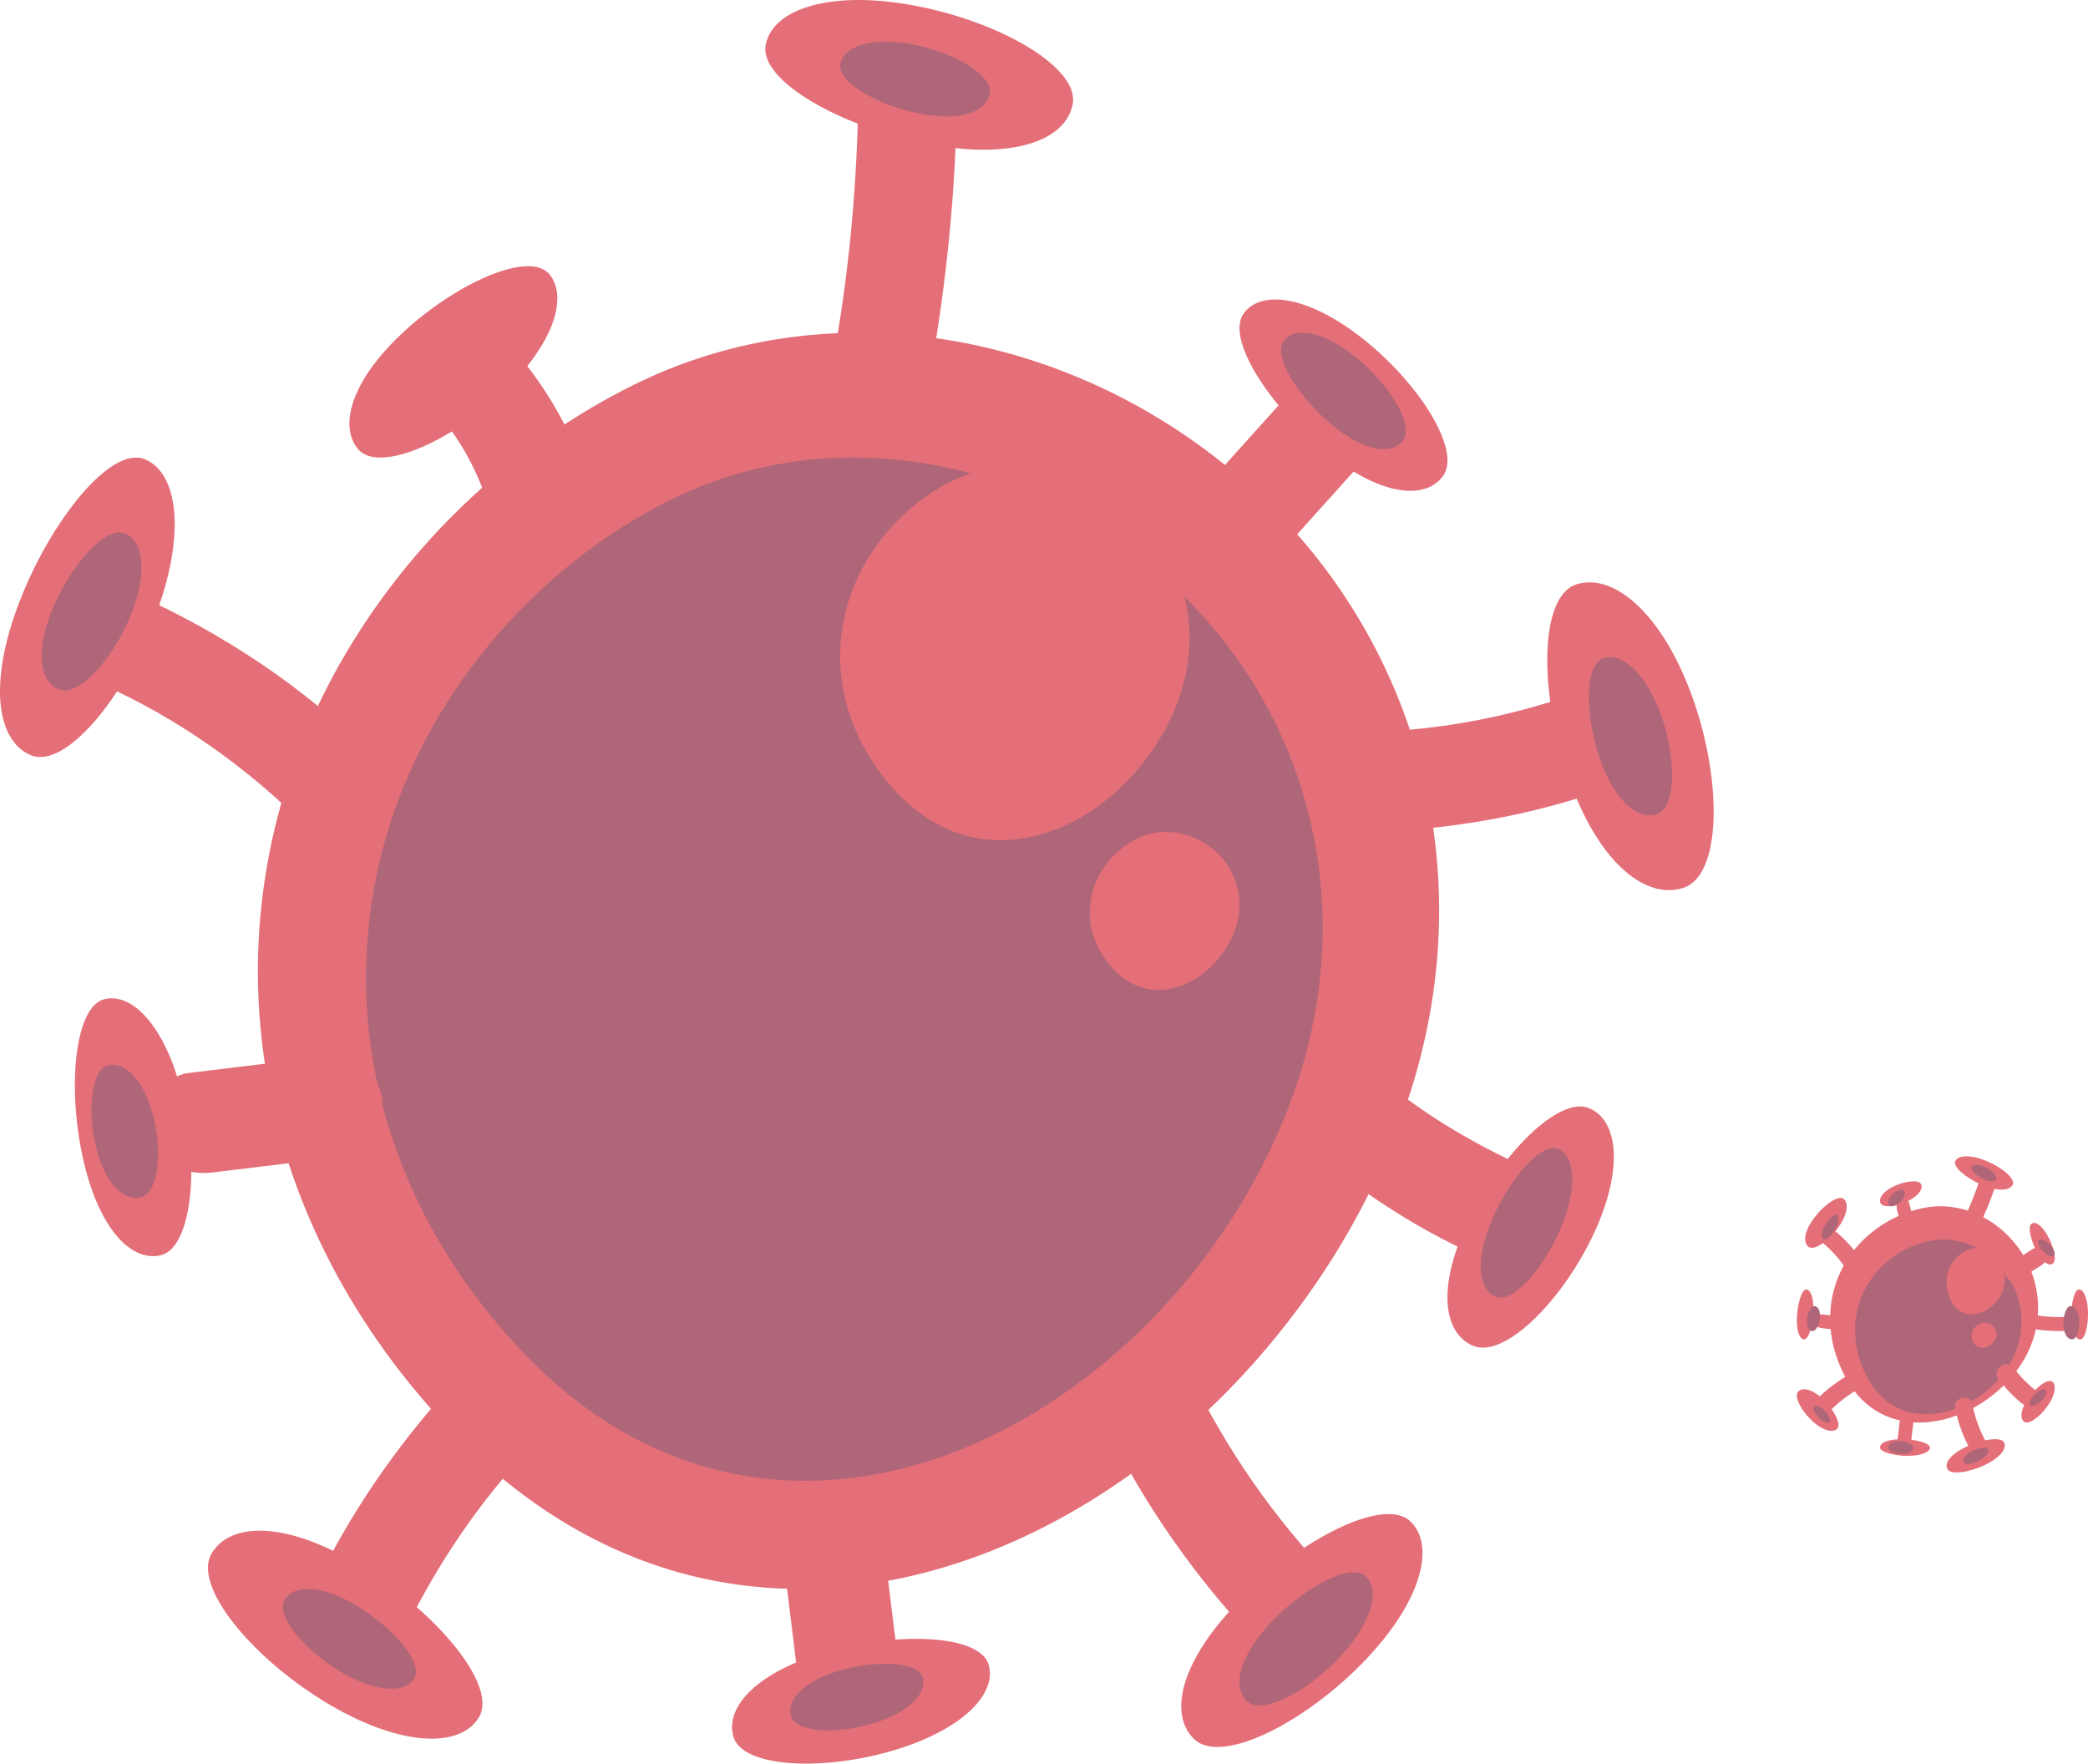<?xml version="1.0" encoding="UTF-8"?>
<svg width="251px" height="212px" viewBox="0 0 251 212" version="1.1" xmlns="http://www.w3.org/2000/svg" xmlns:xlink="http://www.w3.org/1999/xlink">
    <g id="Page-1" stroke="none" stroke-width="1" fill="none" fill-rule="evenodd">
        <g id="Group-4">
            <g id="Group">
                <path d="M53.98,171.719 C35.171,151.877 26.447,125.215 33.351,98.259 C35.389,90.304 38.803,82.709 43.283,75.771 C51.346,63.26 62.872,52.879 76.068,46.315 C98.482,35.169 125.185,39.404 144.938,54.094 C167.398,70.81 177.536,98.408 171.087,125.712 C170.41,128.582 169.561,131.415 168.552,134.179 C165.142,143.589 160.054,152.442 153.777,160.221 C145.389,170.668 134.869,179.184 123.388,184.593 C100.994,195.147 74.967,193.847 53.98,171.719" id="Fill-401" fill="#E46F78"></path>
                <path d="M62.61,162.291 C47.378,146.127 40.313,124.411 45.904,102.46 C50.527,84.296 63.877,68.457 80.495,60.144 C98.656,51.066 120.281,54.514 136.277,66.484 C154.469,80.095 162.674,102.572 157.449,124.817 C156.903,127.153 156.22,129.458 155.406,131.717 C148.94,149.645 135.06,165.083 118.822,172.782 C100.687,181.378 79.604,180.32 62.61,162.291 Z" id="Fill-402" fill="#AE6678"></path>
                <path d="M128.329,99.09 C121.701,102.236 114.003,101.85 107.796,95.253 C102.234,89.34 99.654,81.394 101.695,73.361 C103.38,66.718 108.259,60.924 114.329,57.882 C120.961,54.561 128.857,55.822 134.699,60.202 C141.343,65.182 144.34,73.407 142.435,81.544 C142.234,82.396 141.984,83.24 141.688,84.066 C139.324,90.624 134.255,96.273 128.329,99.09" id="Fill-403" fill="#E46F78"></path>
                <path d="M142.71,118.195 C139.872,119.521 136.572,119.359 133.912,116.572 C131.53,114.08 130.422,110.721 131.298,107.332 C132.019,104.527 134.113,102.08 136.712,100.796 C139.553,99.391 142.941,99.926 145.441,101.775 C148.29,103.876 149.576,107.347 148.757,110.785 C148.673,111.147 148.563,111.501 148.438,111.851 C147.425,114.618 145.251,117.006 142.71,118.195" id="Fill-404" fill="#E46F78"></path>
                <path d="M195.346,93.991 C198.455,92.793 200.656,90.154 199.822,86.687 C199.135,83.835 195.475,81.095 192.394,82.285 C183.915,85.555 175.178,87.541 166.067,87.932 C158.213,88.272 157.856,100.333 165.748,99.993 C175.944,99.552 185.837,97.659 195.346,93.991" id="Fill-405" fill="#E46F78"></path>
                <path d="M202.325,106.739 C197.748,108.182 192.112,103.624 188.58,93.542 C185.043,83.465 184.944,71.679 189.524,70.237 C194.109,68.795 200.006,74.001 203.546,84.083 C207.078,94.16 206.905,105.301 202.325,106.739" id="Fill-406" fill="#E46F78"></path>
                <path d="M199.165,97.866 C196.87,98.607 194.056,96.267 192.287,91.091 C190.522,85.914 190.473,79.861 192.761,79.121 C195.052,78.384 198.002,81.055 199.771,86.235 C201.539,91.408 201.452,97.129 199.165,97.866" id="Fill-407" fill="#AE6678"></path>
                <path d="M43.209,89.238 C34.676,81.224 24.994,75.079 14.173,70.495 C7.176,67.531 3.913,78.718 10.83,81.645 C19.708,85.406 27.756,90.794 34.722,97.345 C40.212,102.502 48.734,94.429 43.209,89.238" id="Fill-408" fill="#E46F78"></path>
                <path d="M3.712,90.782 C-0.364,89.092 -1.456,82.191 2.327,72.366 C6.11,62.542 13.345,53.515 17.42,55.205 C21.496,56.895 22.37,64.454 18.587,74.278 C14.801,84.099 7.787,92.472 3.712,90.782" id="Fill-409" fill="#E46F78"></path>
                <path d="M7.123,82.885 C4.792,81.992 4.167,78.352 6.332,73.166 C8.493,67.983 12.624,63.216 14.956,64.108 C17.283,65.001 17.784,68.99 15.619,74.173 C13.458,79.356 9.451,83.777 7.123,82.885" id="Fill-410" fill="#AE6678"></path>
                <path d="M111.495,46.776 C113.516,35.909 114.736,24.958 114.998,13.905 C115.184,6.237 103.331,5.936 103.145,13.596 C102.906,23.609 101.948,33.568 100.117,43.42 C98.73,50.894 110.097,54.303 111.495,46.776" id="Fill-411" fill="#E46F78"></path>
                <path d="M128.945,12.547 C128.093,16.92 121.648,19.271 111.463,17.29 C101.274,15.309 91.195,9.743 92.051,5.369 C92.907,0.996 100.024,-1.256 110.213,0.725 C120.403,2.706 129.805,8.173 128.945,12.547" id="Fill-412" fill="#E46F78"></path>
                <path d="M118.973,11.275 C118.559,13.46 115.423,14.637 110.465,13.644 C105.508,12.654 100.603,9.873 101.025,7.684 C101.44,5.498 104.899,4.373 109.861,5.362 C114.818,6.355 119.392,9.086 118.973,11.275" id="Fill-413" fill="#AE6678"></path>
                <path d="M160.312,189.925 C153.178,182.563 147.456,174.297 142.982,165.073 C139.65,158.212 129.324,164.031 132.652,170.888 C137.544,180.975 144.029,190.153 151.823,198.2 C157.132,203.676 165.636,195.421 160.312,189.925" id="Fill-414" fill="#E46F78"></path>
                <path d="M143.549,209.056 C140.397,206.009 141.956,199.498 149.143,192.272 C156.322,185.046 166.404,179.839 169.556,182.889 C172.707,185.936 170.703,192.946 163.52,200.172 C156.341,207.398 146.701,212.107 143.549,209.056" id="Fill-415" fill="#E46F78"></path>
                <path d="M149.854,204.461 C148.118,202.717 148.973,199.001 152.938,194.871 C156.9,190.741 162.466,187.765 164.202,189.508 C165.943,191.248 164.836,195.253 160.874,199.383 C156.912,203.513 151.595,206.204 149.854,204.461" id="Fill-416" fill="#AE6678"></path>
                <path d="M48.118,197.13 C51.85,189.272 56.548,182.005 62.381,175.531 C67.547,169.798 59.156,161.123 53.943,166.91 C47.42,174.147 41.94,182.124 37.758,190.919 C36.347,193.876 36.836,197.35 39.816,199.177 C42.382,200.754 46.723,200.06 48.118,197.13" id="Fill-417" fill="#E46F78"></path>
                <path d="M25.452,186.708 C27.771,182.855 34.634,182.874 43.506,188.32 C52.374,193.767 59.897,202.576 57.574,206.43 C55.255,210.283 47.793,209.936 38.921,204.49 C30.053,199.047 23.133,190.561 25.452,186.708" id="Fill-418" fill="#E46F78"></path>
                <path d="M34.219,192.302 C35.348,190.449 38.673,190.46 42.974,193.075 C47.271,195.689 50.921,199.917 49.793,201.766 C48.668,203.615 45.051,203.45 40.751,200.836 C36.45,198.222 33.095,194.15 34.219,192.302" id="Fill-419" fill="#AE6678"></path>
                <path d="M151.346,69.335 C155.301,64.937 159.248,60.539 163.203,56.141 C165.371,53.73 165.772,50.2 163.325,47.774 C161.161,45.632 156.833,45.238 154.657,47.66 C150.702,52.062 146.747,56.46 142.793,60.858 C140.625,63.269 140.232,66.802 142.679,69.225 C144.843,71.367 149.163,71.765 151.346,69.335" id="Fill-420" fill="#E46F78"></path>
                <path d="M173.45,57.244 C171.235,60.23 165.736,59.544 159.127,54.134 C152.519,48.725 147.3,40.643 149.519,37.653 C151.734,34.663 157.679,35.682 164.291,41.092 C170.9,46.502 175.665,54.251 173.45,57.244" id="Fill-421" fill="#E46F78"></path>
                <path d="M168.669,52.928 C167.341,54.75 164.04,54.332 160.079,51.04 C156.109,47.747 152.98,42.824 154.311,41.007 C155.639,39.186 159.206,39.806 163.175,43.099 C167.136,46.391 170.001,51.111 168.669,52.928" id="Fill-422" fill="#AE6678"></path>
                <path d="M184.202,148.166 C185.707,145.581 185.11,141.146 182.183,139.766 C176.512,137.095 171.042,133.821 166.176,129.782 C163.682,127.711 160.276,127.162 157.786,129.668 C155.707,131.758 155.163,136.237 157.672,138.319 C163.374,143.056 169.392,147.107 176.059,150.248 C178.971,151.62 182.415,151.22 184.202,148.166" id="Fill-423" fill="#E46F78"></path>
                <path d="M177.074,161.772 C173.437,160.224 172.725,154.535 176.583,146.65 C180.442,138.765 187.406,131.666 191.043,133.214 C194.689,134.762 195.172,140.981 191.317,148.866 C187.459,156.754 180.72,163.32 177.074,161.772" id="Fill-424" fill="#E46F78"></path>
                <path d="M179.695,155.859 C177.689,154.898 177.299,151.368 179.421,146.473 C181.539,141.575 185.371,137.172 187.377,138.133 C189.378,139.093 189.645,142.95 187.523,147.845 C185.404,152.743 181.693,156.819 179.695,155.859" id="Fill-425" fill="#AE6678"></path>
                <path d="M45.845,131.562 C44.959,128.009 41.692,126.664 38.365,127.07 C33.132,127.709 27.895,128.348 22.658,128.983 C19.343,129.389 17.421,133.49 18.156,136.44 C19.034,139.989 22.306,141.333 25.628,140.931 C30.869,140.292 36.103,139.654 41.34,139.015 C44.655,138.612 46.577,134.507 45.845,131.562" id="Fill-426" fill="#E46F78"></path>
                <path d="M19.28,150.902 C15.67,151.707 11.766,147.533 9.927,139.024 C8.08,130.514 9.002,120.893 12.612,120.089 C16.218,119.284 20.273,124.01 22.116,132.515 C23.955,141.028 22.886,150.097 19.28,150.902" id="Fill-427" fill="#E46F78"></path>
                <path d="M16.875,143.949 C14.812,144.366 12.579,142.211 11.529,137.816 C10.475,133.426 11,128.459 13.063,128.046 C15.125,127.629 17.442,130.067 18.496,134.462 C19.546,138.852 18.933,143.533 16.875,143.949" id="Fill-428" fill="#AE6678"></path>
                <path d="M107.931,199.471 L105.977,183.601 C105.58,180.33 101.486,178.433 98.548,179.151 C95.001,180.026 93.668,183.249 94.069,186.532 L96.016,202.402 C96.421,205.672 100.511,207.569 103.452,206.847 C106.992,205.977 108.333,202.749 107.931,199.471" id="Fill-429" fill="#E46F78"></path>
                <path d="M88.159,208.748 C87.132,205.112 91.111,200.885 99.584,198.503 C108.062,196.126 117.826,196.496 118.856,200.132 C119.883,203.769 115.358,208.185 106.88,210.562 C98.403,212.944 89.185,212.384 88.159,208.748" id="Fill-430" fill="#E46F78"></path>
                <path d="M95.083,206.264 C94.549,204.327 96.605,202.071 100.979,200.804 C105.354,199.532 110.391,199.732 110.926,201.673 C111.456,203.61 109.118,205.965 104.743,207.233 C100.368,208.504 95.613,208.205 95.083,206.264" id="Fill-431" fill="#AE6678"></path>
                <path d="M70.727,58.071 C68.843,51.995 65.764,46.651 61.545,41.724 C59.463,39.293 55.034,39.596 52.814,41.617 C50.229,43.964 50.605,47.331 52.695,49.774 C55.501,53.045 57.488,56.833 58.739,60.847 C60.947,67.957 72.948,65.215 70.727,58.071" id="Fill-432" fill="#E46F78"></path>
                <path d="M42.997,53.937 C40.651,51.03 42.396,45.449 48.767,39.669 C55.138,33.885 63.731,30.093 66.077,33.001 C68.42,35.913 66.28,41.892 59.909,47.676 C53.534,53.456 45.343,56.849 42.997,53.937" id="Fill-433" fill="#E46F78"></path>
            </g>
            <g id="Group-2" transform="translate(216, 139)">
                <path d="M5.769,12.891 C6.487,11.646 7.42,10.526 8.499,9.571 C10.442,7.845 12.861,6.648 15.374,6.175 C19.649,5.375 23.902,7.381 26.498,10.82 C29.449,14.73 29.822,19.885 27.443,24.188 C27.194,24.641 26.917,25.078 26.618,25.497 C25.599,26.921 24.328,28.172 22.909,29.184 C21.011,30.545 18.847,31.476 16.675,31.835 C12.433,32.537 8.151,31.058 5.706,26.306 C3.512,22.043 3.33,17.115 5.769,12.891 Z" id="Fill-86" fill="#E46F78"></path>
                <path d="M8.365,26.4 C6.612,22.957 6.463,18.976 8.413,15.565 C10.027,12.746 12.971,10.735 16.1,10.142 C19.52,9.495 22.921,11.115 24.998,13.891 C27.359,17.051 27.659,21.213 25.754,24.69 C25.554,25.055 25.334,25.408 25.093,25.746 C23.187,28.44 20.176,30.36 17.139,30.866 C13.746,31.434 10.321,30.24 8.365,26.4 Z" id="Fill-87" fill="#AE6678"></path>
                <path d="M18.478,17.248 C17.864,15.936 17.812,14.419 18.496,13.12 C19.061,12.047 20.091,11.279 21.185,11.054 C22.382,10.808 23.572,11.424 24.3,12.483 C25.126,13.685 25.231,15.272 24.563,16.596 C24.494,16.735 24.418,16.87 24.333,17 C23.667,18.026 22.612,18.757 21.548,18.949 C20.361,19.165 19.163,18.71 18.478,17.248 Z" id="Fill-88" fill="#E46F78"></path>
                <path d="M21.206,22.343 C20.942,21.851 20.919,21.282 21.212,20.795 C21.456,20.392 21.895,20.104 22.366,20.02 C22.877,19.928 23.388,20.16 23.7,20.556 C24.053,21.007 24.099,21.602 23.812,22.099 C23.784,22.151 23.75,22.202 23.715,22.249 C23.429,22.634 22.976,22.909 22.521,22.981 C22.012,23.062 21.499,22.892 21.206,22.343 Z" id="Fill-89" fill="#E46F78"></path>
                <path d="M33.999,20.134 C34.022,19.725 33.55,19.219 32.982,19.262 C31.424,19.382 29.884,19.319 28.361,19.027 C27.046,18.775 26.406,20.382 27.729,20.635 C29.433,20.96 31.159,21.08 32.907,20.946 C33.48,20.903 33.97,20.632 33.999,20.134 Z" id="Fill-90" fill="#E46F78"></path>
                <path d="M33.005,19.461 C32.951,17.804 33.336,16.031 33.897,16.001 C34.457,15.97 34.94,16.993 34.995,18.648 C35.05,20.305 34.656,21.97 34.096,21.999 C33.536,22.03 33.06,21.117 33.005,19.461 Z" id="Fill-91" fill="#E46F78"></path>
                <path d="M32.047,20.306 C31.995,19.202 32.365,18.02 32.901,18 C33.437,17.979 33.901,18.661 33.953,19.765 C34.005,20.869 33.629,21.978 33.091,22 C32.555,22.019 32.099,21.41 32.047,20.306 Z" id="Fill-92" fill="#AE6678"></path>
                <path d="M3.616,8.211 C2.516,7.412 1.347,9.081 2.433,9.871 C3.829,10.887 4.99,12.13 5.898,13.513 C6.614,14.601 8.562,13.678 7.843,12.581 C6.731,10.89 5.317,9.45 3.616,8.211 Z" id="Fill-93" fill="#E46F78"></path>
                <path d="M2.053,7.437 C3.227,5.85 4.985,4.595 5.637,5.122 C6.29,5.652 6.072,7.077 4.9,8.664 C3.725,10.252 2.038,11.399 1.384,10.869 C0.733,10.342 0.88,9.023 2.053,7.437 Z" id="Fill-94" fill="#E46F78"></path>
                <path d="M3.421,8.218 C3.891,7.425 4.593,6.797 4.855,7.062 C5.116,7.326 5.03,8.038 4.559,8.831 C4.089,9.626 3.416,10.198 3.154,9.935 C2.893,9.67 2.952,9.012 3.421,8.218 Z" id="Fill-95" fill="#AE6678"></path>
                <path d="M23.948,3.291 C24.339,2.046 22.403,1.439 22.014,2.683 C21.505,4.31 20.881,5.894 20.118,7.419 C19.539,8.576 21.25,9.666 21.832,8.501 C22.674,6.819 23.388,5.086 23.948,3.291 Z" id="Fill-96" fill="#E46F78"></path>
                <path d="M22.218,3.418 C20.32,2.606 18.649,1.204 19.064,0.518 C19.48,-0.168 21.01,-0.207 22.908,0.606 C24.804,1.418 26.347,2.773 25.932,3.459 C25.516,4.145 24.112,4.229 22.218,3.418 Z" id="Fill-97" fill="#E46F78"></path>
                <path d="M22.378,2.709 C21.567,2.303 20.848,1.601 21.028,1.259 C21.205,0.916 21.862,0.897 22.675,1.303 C23.488,1.71 24.15,2.386 23.97,2.729 C23.793,3.073 23.192,3.114 22.378,2.709 Z" id="Fill-98" fill="#AE6678"></path>
                <path d="M21.093,29.745 C20.856,28.486 18.782,28.947 19.019,30.205 C19.367,32.056 20.035,33.834 20.987,35.491 C21.634,36.618 23.517,35.68 22.865,34.549 C21.994,33.033 21.412,31.438 21.093,29.745 Z" id="Fill-99" fill="#E46F78"></path>
                <path d="M20.233,34.978 C22.093,34.068 24.421,33.655 24.876,34.345 C25.332,35.033 24.52,36.16 22.66,37.068 C20.798,37.978 18.589,38.325 18.135,37.637 C17.681,36.948 18.372,35.887 20.233,34.978 Z" id="Fill-100" fill="#E46F78"></path>
                <path d="M20.957,35.488 C21.755,35.034 22.753,34.828 22.947,35.173 C23.142,35.517 22.795,36.08 21.998,36.534 C21.2,36.989 20.252,37.163 20.058,36.818 C19.863,36.473 20.159,35.945 20.957,35.488 Z" id="Fill-101" fill="#AE6678"></path>
                <path d="M7.467,27.922 C8.669,27.239 7.629,25.467 6.415,26.156 C4.898,27.018 3.525,28.047 2.342,29.266 C1.943,29.676 1.854,30.254 2.286,30.682 C2.657,31.051 3.459,31.138 3.854,30.732 C4.911,29.644 6.108,28.694 7.467,27.922 Z" id="Fill-102" fill="#E46F78"></path>
                <path d="M3.257,29.301 C4.53,30.561 5.403,32.288 4.81,32.788 C4.219,33.29 2.938,32.896 1.667,31.636 C0.394,30.377 -0.393,28.729 0.202,28.227 C0.795,27.726 1.984,28.041 3.257,29.301 Z" id="Fill-103" fill="#E46F78"></path>
                <path d="M3.302,30.52 C3.811,31.024 4.162,31.715 3.924,31.915 C3.686,32.116 3.176,31.959 2.667,31.455 C2.156,30.951 1.843,30.291 2.081,30.091 C2.316,29.89 2.794,30.016 3.302,30.52 Z" id="Fill-104" fill="#AE6678"></path>
                <path d="M29.414,13.082 C29.918,12.758 30.173,12.144 29.869,11.589 C29.602,11.098 28.861,10.813 28.353,11.14 C27.431,11.734 26.51,12.325 25.587,12.917 C25.081,13.243 24.828,13.856 25.131,14.411 C25.399,14.903 26.138,15.186 26.646,14.861 C27.57,14.267 28.492,13.675 29.414,13.082 Z" id="Fill-105" fill="#E46F78"></path>
                <path d="M28.902,11.546 C28.171,10.245 27.741,8.548 28.172,8.139 C28.603,7.732 29.41,8.225 30.141,9.524 C30.871,10.825 31.249,12.441 30.818,12.848 C30.387,13.258 29.631,12.846 28.902,11.546 Z" id="Fill-106" fill="#E46F78"></path>
                <path d="M29.6,11.418 C29.113,10.898 28.828,10.22 29.114,10.057 C29.403,9.892 29.941,10.089 30.427,10.61 C30.915,11.13 31.166,11.776 30.878,11.939 C30.591,12.103 30.088,11.938 29.6,11.418 Z" id="Fill-107" fill="#AE6678"></path>
                <path d="M28.69,28.145 C27.763,27.388 26.903,26.537 26.198,25.582 C25.838,25.093 25.223,24.823 24.626,25.13 C24.125,25.388 23.789,26.141 24.153,26.634 C24.98,27.752 25.9,28.768 26.989,29.657 C27.466,30.047 28.136,30.155 28.632,29.713 C29.049,29.34 29.169,28.537 28.69,28.145 Z" id="Fill-108" fill="#E46F78"></path>
                <path d="M27.903,28.955 C28.864,27.643 30.265,26.641 30.751,27.123 C31.235,27.603 31.018,28.818 30.057,30.129 C29.095,31.439 27.753,32.351 27.267,31.869 C26.781,31.389 26.94,30.266 27.903,28.955 Z" id="Fill-109" fill="#E46F78"></path>
                <path d="M28.45,28.782 C28.931,28.257 29.632,27.856 29.875,28.049 C30.118,28.242 30.009,28.727 29.528,29.251 C29.047,29.776 28.376,30.14 28.134,29.948 C27.89,29.755 27.97,29.306 28.45,28.782 Z" id="Fill-110" fill="#AE6678"></path>
                <path d="M5.935,19.338 C5.004,19.228 4.075,19.118 3.142,19.007 C2.555,18.937 2.019,19.396 2.001,19.804 C1.977,20.298 2.474,20.591 3.065,20.662 C3.996,20.771 4.927,20.882 5.858,20.993 C6.447,21.062 6.979,20.604 6.999,20.195 C7.023,19.702 6.528,19.409 5.935,19.338 Z" id="Fill-111" fill="#E46F78"></path>
                <path d="M0.01,19.327 C0.088,17.67 0.601,15.956 1.142,16.001 C1.682,16.044 2.068,17.126 1.99,18.782 C1.911,20.439 1.399,22.044 0.857,21.999 C0.317,21.954 -0.069,20.982 0.01,19.327 Z" id="Fill-112" fill="#E46F78"></path>
                <path d="M1.222,19.663 C1.282,18.835 1.688,17.979 2.112,18 C2.538,18.024 2.842,18.564 2.778,19.39 C2.718,20.22 2.316,21.021 1.888,21 C1.462,20.978 1.16,20.491 1.222,19.663 Z" id="Fill-113" fill="#AE6678"></path>
                <path d="M13.993,32.127 C14.063,31.544 13.605,31.019 13.199,31.001 C12.709,30.978 12.417,31.466 12.347,32.049 L12.007,34.873 C11.938,35.454 12.396,35.981 12.802,35.999 C13.292,36.024 13.584,35.534 13.656,34.951 L13.993,32.127 Z" id="Fill-114" fill="#E46F78"></path>
                <path d="M12.6,34 C14.255,34.005 16.002,34.452 16,35.007 C15.997,35.562 14.95,36.004 13.293,36 C11.636,35.995 9.998,35.544 10,34.988 C10.003,34.433 10.943,33.995 12.6,34 Z" id="Fill-115" fill="#E46F78"></path>
                <path d="M12.298,34.234 C13.129,34.236 14.002,34.578 14,35.004 C13.998,35.43 13.476,35.77 12.645,35.766 C11.817,35.762 10.998,35.416 11,34.99 C11.002,34.566 11.471,34.23 12.298,34.234 Z" id="Fill-116" fill="#AE6678"></path>
                <path d="M13.482,5.564 C13.316,5.022 12.757,4.862 12.405,5.121 C11.996,5.423 11.914,6.054 12.081,6.598 C12.305,7.332 12.408,8.117 12.409,8.909 C12.414,10.308 14.004,10.392 14,8.985 C13.996,7.788 13.819,6.666 13.482,5.564 Z" id="Fill-117" fill="#E46F78"></path>
                <path d="M11.699,3.586 C13.045,2.958 14.675,2.764 14.941,3.355 C15.207,3.946 14.568,4.815 13.223,5.442 C11.876,6.07 10.33,6.218 10.064,5.627 C9.8,5.037 10.352,4.213 11.699,3.586 Z" id="Fill-118" fill="#E46F78"></path>
                <path d="M11.679,4.39 C12.217,3.972 12.87,3.843 12.976,4.237 C13.083,4.629 12.827,5.21 12.289,5.627 C11.75,6.047 11.132,6.145 11.026,5.751 C10.92,5.359 11.14,4.81 11.679,4.39 Z" id="Fill-119" fill="#AE6678"></path>
            </g>
        </g>
    </g>
</svg>